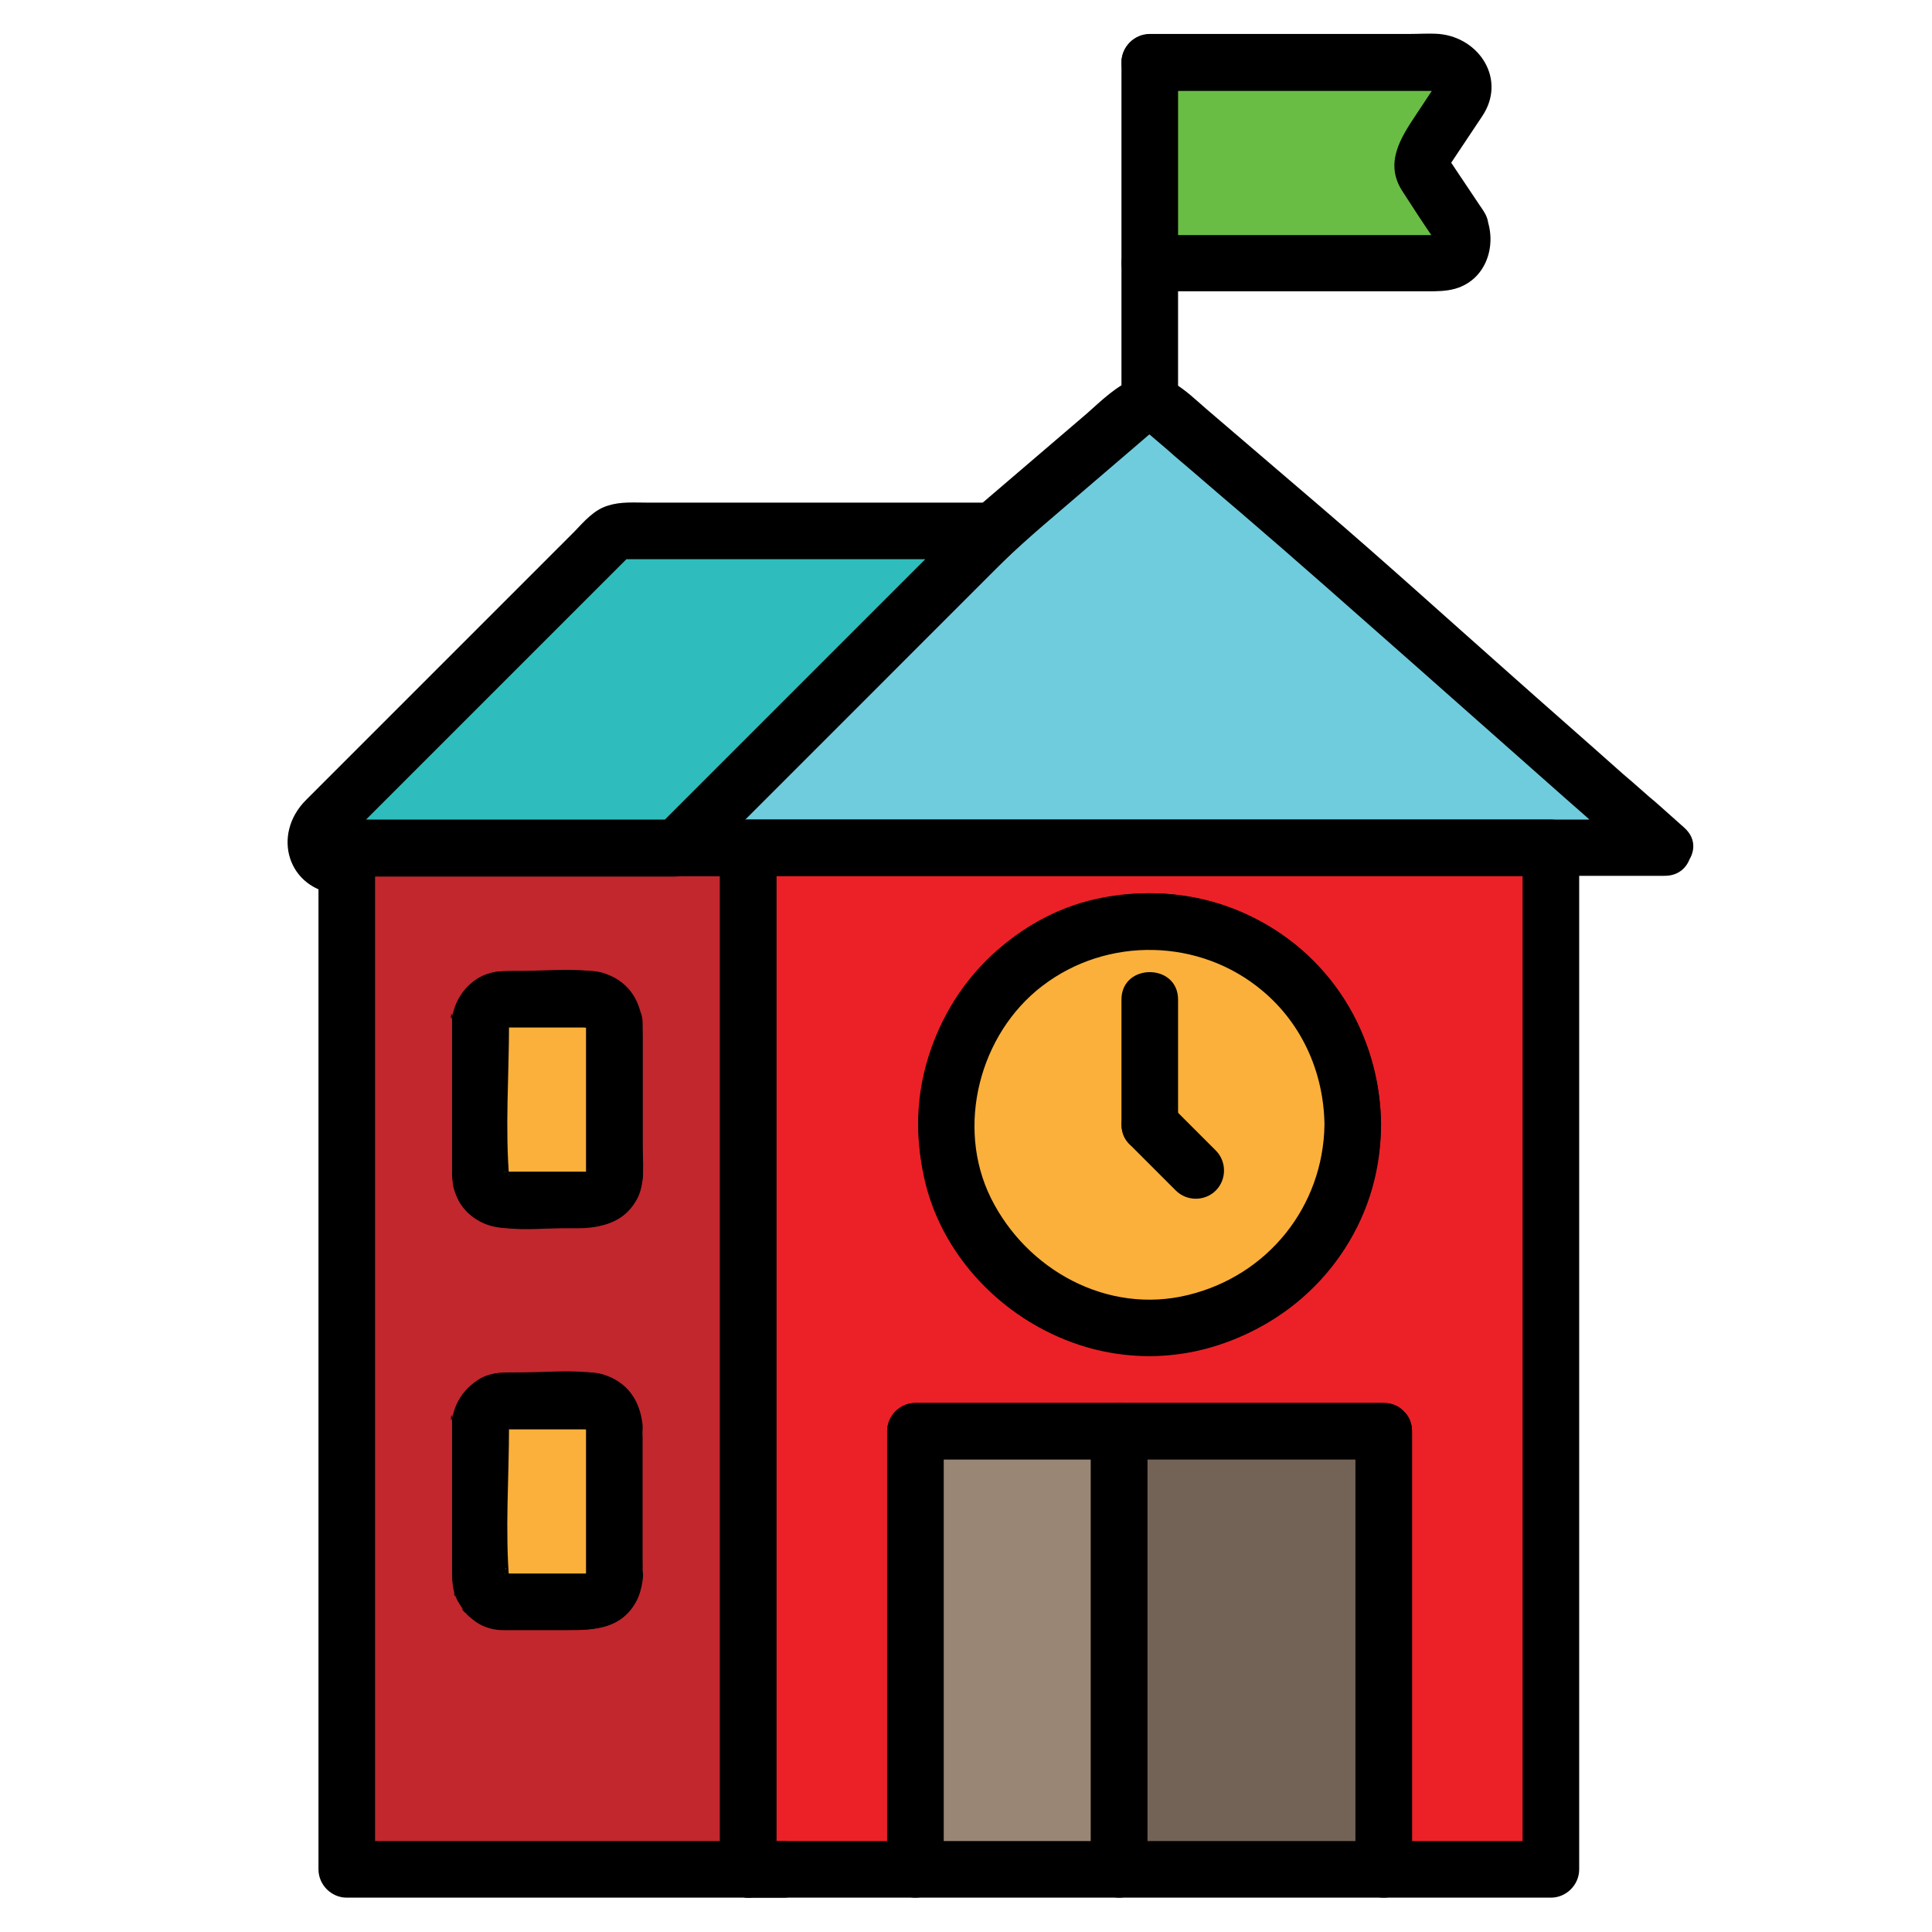 <?xml version="1.0" ?><!DOCTYPE svg  PUBLIC '-//W3C//DTD SVG 1.0//EN'  'http://www.w3.org/TR/2001/REC-SVG-20010904/DTD/svg10.dtd'><svg enable-background="new 0 0 512 512" id="Layer_1" version="1.0" viewBox="0 0 512 512" xml:space="preserve" xmlns="http://www.w3.org/2000/svg" xmlns:xlink="http://www.w3.org/1999/xlink"><g><g><g><path d="M91.9,224.7v270.7h106.4V224.7H91.9z M162.8,418c0,3.6-2.9,6.4-6.4,6.4h-22.6c-0.2,0-0.3,0-0.5,0h0     c0,0,0,0,0,0c-0.2,0-0.4,0-0.6-0.1c-0.2,0-0.4-0.1-0.5-0.1c0,0-0.1,0-0.1,0c-0.1,0-0.3-0.1-0.4-0.1c-0.1,0-0.2,0-0.2-0.1     c-0.1,0-0.2-0.1-0.3-0.2c-0.1,0-0.1-0.1-0.2-0.1c-0.1-0.1-0.3-0.1-0.4-0.2c-0.1,0-0.1-0.1-0.2-0.1c-0.1-0.1-0.2-0.1-0.3-0.2     c0,0-0.1-0.1-0.2-0.1c-0.1-0.1-0.2-0.2-0.3-0.3c0,0-0.1,0-0.1-0.1c-0.1-0.1-0.2-0.2-0.3-0.3c0,0,0,0,0,0     c-0.1-0.1-0.3-0.3-0.4-0.4c-0.1-0.1-0.2-0.3-0.3-0.4c0,0,0-0.1-0.1-0.1c-0.1-0.1-0.2-0.3-0.2-0.4c-0.1-0.2-0.2-0.5-0.3-0.7     c0-0.1-0.1-0.3-0.1-0.4c0-0.2-0.1-0.4-0.1-0.6c0,0,0,0,0,0c-0.1-0.4-0.1-0.8-0.1-1.2v-40.3c0-0.2,0-0.4,0-0.6c0,0,0,0,0,0     c0-0.2,0-0.4,0.1-0.6v0c0-0.2,0.1-0.4,0.1-0.5c0-0.1,0.1-0.2,0.1-0.3c0-0.1,0.1-0.2,0.1-0.3c0.1-0.2,0.2-0.5,0.3-0.7     c0.1-0.1,0.2-0.3,0.2-0.4c0.1-0.2,0.2-0.3,0.3-0.4c0.1-0.1,0.2-0.2,0.3-0.3c0,0,0.1-0.1,0.1-0.1c0.1-0.1,0.2-0.2,0.3-0.3     c0,0,0.1-0.1,0.1-0.1c0.1-0.1,0.2-0.2,0.3-0.3c0,0,0.1-0.1,0.2-0.1c0.1-0.1,0.2-0.1,0.3-0.2c0.1,0,0.1-0.1,0.2-0.1     c0.1-0.1,0.3-0.1,0.4-0.2c0.1,0,0.1-0.1,0.2-0.1c0.1,0,0.2-0.1,0.3-0.1c0.1,0,0.2-0.1,0.2-0.1c0.1,0,0.3-0.1,0.4-0.1     c0,0,0.1,0,0.1,0c0.2-0.1,0.4-0.1,0.5-0.1c0.2,0,0.4,0,0.6-0.1c0,0,0,0,0,0h0c0.2,0,0.3,0,0.5,0h22.6c3.5,0,6.4,2.9,6.4,6.4V418z      M162.8,311.6c0,3.5-2.9,6.4-6.4,6.4h-22.6c-0.2,0-0.3,0-0.5,0h0c0,0,0,0,0,0c-0.2,0-0.4,0-0.6-0.1c-0.2,0-0.4-0.1-0.5-0.1     c0,0-0.1,0-0.1,0c-0.1,0-0.3-0.1-0.4-0.1c-0.1,0-0.2-0.1-0.2-0.1c-0.1,0-0.2-0.1-0.3-0.2c-0.1,0-0.1,0-0.2-0.1     c-0.1-0.1-0.3-0.1-0.4-0.2c-0.1,0-0.1-0.1-0.2-0.1c-0.1-0.1-0.2-0.1-0.3-0.2c0,0-0.1-0.1-0.2-0.1c-0.1-0.1-0.2-0.2-0.3-0.3     c0,0-0.1,0-0.1-0.1c-0.1-0.1-0.2-0.2-0.3-0.3c0,0-0.1-0.1-0.1-0.1c-0.1-0.1-0.2-0.2-0.3-0.3c-0.1-0.1-0.2-0.3-0.3-0.4     c-0.1-0.1-0.2-0.3-0.2-0.4c-0.1-0.2-0.2-0.5-0.3-0.7c0-0.1-0.1-0.2-0.1-0.3c-0.1-0.3-0.2-0.6-0.2-0.9c0,0,0,0,0,0     c-0.1-0.4-0.1-0.8-0.1-1.2v-40.4c0-0.2,0-0.4,0-0.6c0,0,0,0,0,0c0-0.2,0-0.4,0.1-0.6v0c0-0.2,0.1-0.4,0.1-0.5     c0-0.1,0.1-0.2,0.1-0.3c0-0.1,0.1-0.2,0.1-0.3c0.1-0.2,0.2-0.5,0.3-0.7c0.1-0.1,0.2-0.3,0.2-0.4c0.1-0.2,0.2-0.3,0.3-0.4     c0.1-0.1,0.2-0.2,0.3-0.3c0,0,0.1-0.1,0.1-0.1c0.1-0.1,0.2-0.2,0.3-0.3c0,0,0.1-0.1,0.1-0.1c0.1-0.1,0.2-0.2,0.3-0.3     c0,0,0.1-0.1,0.2-0.1c0.1-0.1,0.2-0.1,0.3-0.2c0.1,0,0.1-0.1,0.2-0.1c0.1-0.1,0.3-0.1,0.4-0.2c0.1,0,0.1-0.1,0.2-0.1     c0.1-0.1,0.2-0.1,0.3-0.1c0.1,0,0.2-0.1,0.2-0.1c0.1,0,0.3-0.1,0.4-0.1c0,0,0.1,0,0.1,0c0.2,0,0.4-0.1,0.5-0.1     c0.2,0,0.4-0.1,0.6-0.1c0,0,0,0,0,0h0c0.2,0,0.3,0,0.5,0h22.6c3.5,0,6.4,2.9,6.4,6.4V311.6z" fill="#C1272D"/><g><path d="M155.3,311.6c0.1-1.3,2-1.1-0.3-1.1c-1.7,0-3.4,0-5.1,0c-4.6,0-9.1,0-13.7,0c-0.8,0-1.7,0-2.5,0c-0.2,0-0.3,0-0.5,0      c1.9,0-0.8-0.6,1.6,0.4c-2.1-0.9,0.6,0.8-0.4-0.2c0.7,0.7,0.2,0.1,0.5,1c-0.6-1.6-0.9-3-2.2-4.2c0.7,1.8,1.5,3.5,2.2,5.3      c-1-11.2-0.1-22.7-0.1-33.9c0-2.2,0-4.4,0-6.6c0-0.4,0-0.7,0-1.1c0-0.2,0-0.4,0-0.6c-0.3,2-0.2,1.8,0.1-0.6      c0,1.9,0.2,0.8-0.3,1.9c0.6-1.2-1.2,1.1,0.2-0.1c-2.2,2,1.7-0.4-1.2,0.7c1.4-0.5-1.4,0,0.1-0.1c0.6,0,1.2,0,1.9,0      c6.3,0,12.6,0,18.9,0c0.6,0,1.2,0,1.8,0c-0.6,0-1-1.5-1-0.8c0,1.9,0,3.9,0,5.8C155.3,288.8,155.3,300.2,155.3,311.6      c0,9.7,15,9.7,15,0c0-12.3,0-24.6,0-36.9c0-9.2-3.9-16.4-13.9-17.4c-6.1-0.6-12.6,0-18.7,0c-4.1,0-8.1-0.1-11.6,2.3      c-2.7,1.9-4.5,4.3-5.6,7.4c-0.3,0.9-0.5,2-0.5,2.9c0-2.9-0.1-0.5-0.1,0.7c0,0.6,0,1.1,0,1.7c0,12.8,0,25.7,0,38.5      c0,0.3,0,0.5,0,0.8c0.1,1.1,0.2,2.2,0.4,3.2c0.3,0.6,0.5,1.2,0.8,1.8c1.7,2.3,1.6,2-0.5-0.9c0.6,2.4,2.2,4.7,4.1,6.3      c3.1,2.6,6.5,3.5,10.5,3.5c6,0,12.1,0,18.1,0c9.2,0,16.1-4.1,17.1-13.9c0.4-4.1-3.7-7.5-7.5-7.5      C158.4,304.1,155.7,307.6,155.3,311.6z"/><path d="M155.3,418c0.1-1.3,2-1.1-0.3-1.1c-1.7,0-3.4,0-5.1,0c-4.6,0-9.1,0-13.7,0c-0.8,0-1.7,0-2.5,0c-0.2,0-0.3,0-0.5,0      c1.9,0-0.8-0.6,1.6,0.5c-1.9-0.8,0,0.2,0.7,1.2c-1.3-1.7-1.6-2-0.7-0.9c-0.1-0.2-0.2-0.4-0.3-0.5c1.4,2.3-1.3-2.7-0.6-1.7      c0.3,1.3,0.7,2.5,1,3.8c-1-11.2-0.1-22.7-0.1-33.9c0-2.2,0-4.4,0-6.6c0-0.4,0-0.7,0-1.1c0-0.2,0-0.4,0-0.6      c-0.3,2-0.2,1.8,0.1-0.6c0,1.9,0.2,0.8-0.3,1.9c0.5-1.1-1.2,1,0.2-0.1c-2.4,1.9,1.8-0.3-1.2,0.7c1.4-0.5-1.4,0,0.1-0.1      c0.6,0,1.2,0,1.9,0c6.3,0,12.6,0,18.9,0c0.6,0,1.2,0,1.8,0c-0.6,0-1-1.4-1-0.8c0,1.9,0,3.9,0,5.8      C155.3,395.2,155.3,406.6,155.3,418c0,9.7,15,9.7,15,0c0-12.3,0-24.6,0-36.9c0-9.2-3.9-16.4-13.9-17.4c-6.1-0.6-12.6,0-18.7,0      c-4,0-8.2-0.2-11.6,2.4c-2.7,2-4.5,4.2-5.6,7.4c-0.3,0.9-0.5,2-0.5,2.8c0-2.9-0.1-0.5-0.1,0.7c0,0.6,0,1.2,0,1.7      c0,12.8,0,25.7,0,38.5c0,0.3,0,0.5,0,0.8c0.1,1.1,0.2,2.2,0.4,3.2c0.3,0.6,0.5,1.2,0.8,1.8c-0.6-1.4-0.8-1.6-0.5-0.8      c0.4,1.2,0.9,2.4,1.7,3.5c3.3,4.6-2.5-2,1.6,2c0.3,0.3,0.5,0.5,0.8,0.7c3.1,2.6,6.5,3.5,10.5,3.5c6,0,12.1,0,18.1,0      c9.2,0,16.1-4.1,17.1-13.9c0.4-4.1-3.7-7.5-7.5-7.5C158.4,410.5,155.7,414,155.3,418z"/><path d="M84.4,224.7c0,44.1,0,88.2,0,132.3c0,46.1,0,92.1,0,138.2c0,0.1,0,0.1,0,0.2c0,4.1,3.4,7.5,7.5,7.5      c35.5,0,70.9,0,106.4,0c4.1,0,7.5-3.4,7.5-7.5c0-44.1,0-88.2,0-132.3c0-46.1,0-92.1,0-138.2c0-0.1,0-0.1,0-0.2      c0-4.1-3.4-7.5-7.5-7.5c-35.5,0-70.9,0-106.4,0c-9.7,0-9.7,15,0,15c35.5,0,70.9,0,106.4,0c-2.5-2.5-5-5-7.5-7.5      c0,44.1,0,88.2,0,132.3c0,46.1,0,92.1,0,138.2c0,0.1,0,0.1,0,0.2c2.5-2.5,5-5,7.5-7.5c-35.5,0-70.9,0-106.4,0      c2.5,2.5,5,5,7.5,7.5c0-44.1,0-88.2,0-132.3c0-46.1,0-92.1,0-138.2c0-0.1,0-0.1,0-0.2C99.4,215,84.4,215,84.4,224.7z"/></g></g><g><path d="M441.1,224.7H179.3l84-84l33.4-28.6l3.8-3.3c1.2-1,2.7-1.5,4.2-1.5c1.5,0,3,0.5,4.2,1.5l3.8,3.3     l33.3,28.6l84.3,74.5c0,0,0,0,0,0l1.5,1.3L441.1,224.7z" fill="#6FCCDD"/><g><path d="M441.1,217.2c-44.8,0-89.6,0-134.4,0c-42.5,0-84.9,0-127.4,0c1.8,4.3,3.5,8.5,5.3,12.8c16.4-16.4,32.9-32.9,49.3-49.3      c14-14,27.6-28.6,42.6-41.5c9.3-8,18.7-16,28-24c1.1-1,1.4-0.6,0.1-0.4c-0.9,0.1-1.3-0.8,0.1,0.4c0.9,0.8,1.8,1.5,2.7,2.3      c1.3,1.1,2.6,2.2,3.8,3.3c5.8,4.9,11.5,9.9,17.3,14.8c15.4,13.2,30.6,26.7,45.8,40.1c13.6,12,27.2,24.1,40.8,36.1      c3.2,2.8,6.4,5.6,9.5,8.4c0.6,0.5,1.1,0.9,1.8,1.4c-2.9-2.2,0.4,0.5,1.1,1.1c2.7,2.4,5.4,4.8,8.2,7.2      c7.2,6.4,17.9-4.2,10.6-10.6c-2.1-1.9-4.3-3.8-6.4-5.7c-0.9-0.8-1.8-1.6-2.8-2.4c-0.8-0.7-5.1-4.5-1.6-1.4      c-1.8-1.6-3.6-3.2-5.4-4.7c-10.1-9-20.3-17.9-30.4-26.9c-16.5-14.6-32.8-29.4-49.5-43.7c-10.2-8.7-20.4-17.5-30.6-26.2      c-5-4.3-11.1-10.8-18.5-8.1c-5.2,1.9-9.1,5.9-13.2,9.5c-9.9,8.5-19.9,17-29.8,25.5c-5.1,4.4-9.7,9.7-14.5,14.5      c-23.2,23.2-46.4,46.4-69.6,69.6c-4.6,4.6-1.2,12.8,5.3,12.8c44.8,0,89.6,0,134.4,0c42.5,0,84.9,0,127.4,0      C450.7,232.2,450.7,217.2,441.1,217.2z"/></g></g><g><path d="M263.3,140.8l-84,84H91.9l-2.2,4.7c-5.7,0-8.6-6.9-4.5-11l75.8-75.8c1.2-1.2,2.8-1.9,4.5-1.9H263.3z" fill="#2EBDBC"/><g><path d="M258,135.4c-28,28-56,56-84,84c1.8-0.7,3.5-1.5,5.3-2.2c-29.1,0-58.3,0-87.4,0c-2.5,0-5.4,1.4-6.5,3.7      c-0.7,1.6-1.5,3.1-2.2,4.7c2.2-1.2,4.3-2.5,6.5-3.7c1.9,0.2,0.2,2.4,1.2,1.4c0.9-0.9,1.9-1.9,2.8-2.8c3.7-3.7,7.5-7.5,11.2-11.2      c11.2-11.2,22.4-22.4,33.6-33.6c8.6-8.6,17.1-17.1,25.7-25.7c0.7-0.7,1.3-1.3,2-2c0,0-1.2,0.2,0.2,0.2c3.9,0,7.8,0,11.7,0      c28.4,0,56.8,0,85.3,0c9.7,0,9.7-15,0-15c-24.7,0-49.5,0-74.2,0c-5.9,0-11.8,0-17.7,0c-3.5,0-7-0.3-10.4,0.8      c-3.7,1.1-6.3,4.2-8.9,6.9c-3.8,3.8-7.7,7.7-11.5,11.5c-15.3,15.3-30.5,30.5-45.8,45.8c-4.6,4.6-9.2,9.2-13.8,13.8      c-9.2,9.2-4.9,23.8,8.6,25c2.4,0.2,5.4-1.5,6.5-3.7c0.7-1.6,1.5-3.1,2.2-4.7c-2.2,1.2-4.3,2.5-6.5,3.7c24.8,0,49.7,0,74.5,0      c4.1,0,8.1,0,12.2,0c3.4,0,5.5-1.7,7.7-3.9c7.8-7.8,15.7-15.7,23.5-23.5c19.6-19.6,39.2-39.2,58.8-58.8      C275.4,139.2,264.8,128.6,258,135.4z"/></g></g><g><path d="M386.7,59.8c2.8,4.3-0.2,10-5.3,10h-76.7V16.6h76.7c5.1,0,8.2,5.7,5.3,10l-8.7,13c-1.4,2.2-1.4,5,0,7.1     L386.7,59.8z" fill="#69BD45"/><g><path d="M380.2,63.6c-0.7-1.4,2.7-1.3-0.5-1.3c-2.6,0-5.1,0-7.7,0c-8.8,0-17.7,0-26.5,0c-13.6,0-27.2,0-40.8,0      c2.5,2.5,5,5,7.5,7.5c0-17.7,0-35.5,0-53.2c-2.5,2.5-5,5-7.5,7.5c22,0,44,0,66,0c3.4,0,6.8,0,10.3,0c0.9,0-0.9-1-0.9-1      c-1.6,2.4-3.1,4.7-4.7,7.1c-4.2,6.3-8.7,13.1-3.6,20.7C374.5,55.1,377.3,59.4,380.2,63.6c5.3,8,18.3,0.5,13-7.6      c-2.9-4.3-5.8-8.7-8.7-13c0.1,0.2-0.2,0.6,0.3-0.2c0.8-1.2,1.6-2.4,2.4-3.6c1.9-2.8,3.7-5.6,5.6-8.4c6.5-9.7-0.7-20.8-11.4-21.8      c-2.6-0.2-5.4,0-8,0c-22.9,0-45.8,0-68.7,0c-4.1,0-7.5,3.4-7.5,7.5c0,17.7,0,35.5,0,53.2c0,4.1,3.4,7.5,7.5,7.5      c15.9,0,31.8,0,47.7,0c8.6,0,17.2,0,25.8,0c2.6,0,5,0,7.5-0.7c8.9-2.6,11.5-13.1,7.4-20.6C388.5,47.5,375.6,55.1,380.2,63.6z"/></g></g><g><g><path d="M386.7,67.3c9.7,0,9.7-15,0-15S377,67.3,386.7,67.3L386.7,67.3z"/></g></g><g><path d="M198.3,224.7v270.7h44.3V379.3h124.1v116.1H411V224.7H198.3z M304.7,351.8c-29.7,0-53.9-24.1-53.9-53.9     c0-29.7,24.1-53.9,53.9-53.9c29.7,0,53.9,24.1,53.9,53.9C358.5,327.7,334.4,351.8,304.7,351.8z" fill="#EC2127"/><g><path d="M304.7,344.3c-21.8-0.3-40.1-15.1-45.2-36.2c-5.2-21.3,6.6-42.7,25.7-52.2c19-9.4,43.5-3,56.2,13.6      c13.2,17.2,12.7,41.8-1.3,58.4C331.2,338.4,318.3,344.1,304.7,344.3c-9.7,0.1-9.7,15.1,0,15c23.2-0.3,44.6-13.3,55-34.2      c10.6-21.2,7.5-47.3-7.3-65.7c-14.8-18.4-38.9-26.2-61.8-21.2c-22.4,4.9-40.2,23.6-45.6,45.6c-9.3,38.3,21,75,59.7,75.5      C314.3,359.4,314.3,344.4,304.7,344.3z"/><path d="M190.8,224.7c0,44.1,0,88.2,0,132.3c0,46.1,0,92.1,0,138.2c0,0.1,0,0.1,0,0.2c0,4.1,3.4,7.5,7.5,7.5      c14.8,0,29.5,0,44.3,0c4.1,0,7.5-3.4,7.5-7.5c0-38.7,0-77.4,0-116.1c-2.5,2.5-5,5-7.5,7.5c41.4,0,82.7,0,124.1,0      c-2.5-2.5-5-5-7.5-7.5c0,38.7,0,77.4,0,116.1c0,4.1,3.4,7.5,7.5,7.5c14.8,0,29.5,0,44.3,0c4.1,0,7.5-3.4,7.5-7.5      c0-44.1,0-88.2,0-132.3c0-46.1,0-92.1,0-138.2c0-0.1,0-0.1,0-0.2c0-4.1-3.4-7.5-7.5-7.5c-48.5,0-97,0-145.4,0      c-22.4,0-44.9,0-67.3,0c-9.7,0-9.7,15,0,15c48.5,0,97,0,145.4,0c22.4,0,44.9,0,67.3,0c-2.5-2.5-5-5-7.5-7.5      c0,44.1,0,88.2,0,132.3c0,46.1,0,92.1,0,138.2c0,0.1,0,0.1,0,0.2c2.5-2.5,5-5,7.5-7.5c-14.8,0-29.5,0-44.3,0      c2.5,2.5,5,5,7.5,7.5c0-38.7,0-77.4,0-116.1c0-4.1-3.4-7.5-7.5-7.5c-41.4,0-82.7,0-124.1,0c-4.1,0-7.5,3.4-7.5,7.5      c0,38.7,0,77.4,0,116.1c2.5-2.5,5-5,7.5-7.5c-14.8,0-29.5,0-44.3,0c2.5,2.5,5,5,7.5,7.5c0-44.1,0-88.2,0-132.3      c0-46.1,0-92.1,0-138.2c0-0.1,0-0.1,0-0.2C205.8,215,190.8,215,190.8,224.7z"/></g></g><g><path d="M162.8,271.3v40.4c0,3.5-2.9,6.4-6.4,6.4h-22.6c-0.2,0-0.3,0-0.5,0h0c0,0,0,0,0,0c-0.2,0-0.4,0-0.6-0.1     c-0.2,0-0.4-0.1-0.5-0.1c0,0-0.1,0-0.1,0c-0.1,0-0.3-0.1-0.4-0.1c-0.1,0-0.2-0.1-0.2-0.1c-0.1,0-0.2-0.1-0.3-0.2     c-0.1,0-0.1,0-0.2-0.1c-0.1-0.1-0.3-0.1-0.4-0.2c-0.1,0-0.1-0.1-0.2-0.1c-0.1-0.1-0.2-0.1-0.3-0.2c0,0-0.1-0.1-0.2-0.1     c-0.1-0.1-0.2-0.2-0.3-0.3c0,0-0.1,0-0.1-0.1c-0.1-0.1-0.2-0.2-0.3-0.3c0,0-0.1-0.1-0.1-0.1c-0.1-0.1-0.2-0.2-0.3-0.3     c-0.1-0.1-0.2-0.3-0.3-0.4c-0.1-0.1-0.2-0.3-0.2-0.4c-0.1-0.2-0.2-0.5-0.3-0.7c0-0.1-0.1-0.2-0.1-0.3c-0.1-0.3-0.2-0.6-0.2-0.9     c0,0,0,0,0,0c-0.1-0.4-0.1-0.8-0.1-1.2v-40.4c0-0.2,0-0.4,0-0.6c0,0,0,0,0,0c0-0.2,0-0.4,0.1-0.6v0c0-0.2,0.1-0.4,0.1-0.5     c0-0.1,0.1-0.2,0.1-0.3c0-0.1,0.1-0.2,0.1-0.3c0.1-0.2,0.2-0.5,0.3-0.7c0.1-0.1,0.2-0.3,0.2-0.4c0.1-0.2,0.2-0.3,0.3-0.4     c0.1-0.1,0.2-0.2,0.3-0.3c0,0,0.1-0.1,0.1-0.1c0.1-0.1,0.2-0.2,0.3-0.3c0,0,0.1-0.1,0.1-0.1c0.1-0.1,0.2-0.2,0.3-0.3     c0,0,0.1-0.1,0.2-0.1c0.1-0.1,0.2-0.1,0.3-0.2c0.1,0,0.1-0.1,0.2-0.1c0.1-0.1,0.3-0.1,0.4-0.2c0.1,0,0.1-0.1,0.2-0.1     c0.1-0.1,0.2-0.1,0.3-0.1c0.1,0,0.2-0.1,0.2-0.1c0.1,0,0.3-0.1,0.4-0.1c0,0,0.1,0,0.1,0c0.2,0,0.4-0.1,0.5-0.1     c0.2,0,0.4-0.1,0.6-0.1c0,0,0,0,0,0h0c0.2,0,0.3,0,0.5,0h22.6C159.9,264.9,162.8,267.7,162.8,271.3z" fill="#FBB03B"/><g><path d="M155.3,271.3c0,13.4,0,26.8,0,40.2c0-0.4,1.7-1,0.6-1c-1.7,0-3.4,0-5.1,0c-4.6,0-9.3,0-13.9,0c-1,0-2.1,0-3.1,0      c-0.2,0-0.4,0-0.5,0c1.9,0-0.8-0.6,1.6,0.4c-2.1-0.9,0.6,0.8-0.4-0.2c0.7,0.7,0.2,0.1,0.5,1c-0.6-1.6-0.9-3-2.2-4.2      c0.7,1.8,1.5,3.5,2.2,5.3c-1.2-13.6-0.1-27.8-0.1-41.5c0-0.3,0-0.5,0-0.8c-0.3,2-0.2,1.8,0.1-0.6c-0.3,1.5-0.3,1.9,0,1.1      c-0.4,1.2-0.2,0.8-0.8,1.2c1.2-0.9-0.3,0-0.9,0.1c0.6-0.1,1.2,0,1.8,0c4.3,0,8.6,0,12.9,0c2.2,0,4.3,0,6.5,0      C157.2,272.4,155.5,272.8,155.3,271.3c0.4,4.1,3.1,7.5,7.5,7.5c3.8,0,7.9-3.4,7.5-7.5c-0.7-6.7-4.1-11.5-10.6-13.5      c-2.7-0.8-6.1-0.4-8.9-0.4c-5.8,0-11.7,0-17.5,0c-5.7,0-10.8,4.2-12.7,9.4c-0.1,0.4-0.3,0.8-0.4,1.2c-1.3,5.3-0.4-2.8-0.4,2.6      c0,0.4,0,0.8,0,1.1c0,2.4,0,4.8,0,7.2c0,7.8,0,15.6,0,23.4c0,2.6,0,5.2,0,7.8c0,0.5,0,1,0,1.4c0,0.6,0.3,3,0.4,3.3      c0.4,1.3,1,2.4,1.9,3.3c-1.5-2.6-2-3.3-1.5-2.1c4.4,12.5,20,9.4,30.2,9.4c7.2,0,14-0.4,18-7.6c2.3-4.2,1.5-10.1,1.5-14.8      c0-10.6,0-21.3,0-31.9C170.3,261.6,155.3,261.6,155.3,271.3z"/></g></g><g><path d="M162.8,377.7V418c0,3.6-2.9,6.4-6.4,6.4h-22.6c-0.2,0-0.3,0-0.5,0h0c0,0,0,0,0,0c-0.2,0-0.4,0-0.6-0.1     c-0.2,0-0.4-0.1-0.5-0.1c0,0-0.1,0-0.1,0c-0.1,0-0.3-0.1-0.4-0.1c-0.1,0-0.2,0-0.2-0.1c-0.1,0-0.2-0.1-0.3-0.2     c-0.1,0-0.1-0.1-0.2-0.1c-0.1-0.1-0.3-0.1-0.4-0.2c-0.1,0-0.1-0.1-0.2-0.1c-0.1-0.1-0.2-0.1-0.3-0.2c0,0-0.1-0.1-0.2-0.1     c-0.1-0.1-0.2-0.2-0.3-0.3c0,0-0.1,0-0.1-0.1c-0.1-0.1-0.2-0.2-0.3-0.3c0,0,0,0,0,0c-0.1-0.1-0.3-0.3-0.4-0.4     c-0.1-0.1-0.2-0.3-0.3-0.4c0,0,0-0.1-0.1-0.1c-0.1-0.1-0.2-0.3-0.2-0.4c-0.1-0.2-0.2-0.5-0.3-0.7c0-0.1-0.1-0.3-0.1-0.4     c0-0.2-0.1-0.4-0.1-0.6c0,0,0,0,0,0c-0.1-0.4-0.1-0.8-0.1-1.2v-40.3c0-0.2,0-0.4,0-0.6c0,0,0,0,0,0c0-0.2,0-0.4,0.1-0.6v0     c0-0.2,0.1-0.4,0.1-0.5c0-0.1,0.1-0.2,0.1-0.3c0-0.1,0.1-0.2,0.1-0.3c0.1-0.2,0.2-0.5,0.3-0.7c0.1-0.1,0.2-0.3,0.2-0.4     c0.1-0.2,0.2-0.3,0.3-0.4c0.1-0.1,0.2-0.2,0.3-0.3c0,0,0.1-0.1,0.1-0.1c0.1-0.1,0.2-0.2,0.3-0.3c0,0,0.1-0.1,0.1-0.1     c0.1-0.1,0.2-0.2,0.3-0.3c0,0,0.1-0.1,0.2-0.1c0.1-0.1,0.2-0.1,0.3-0.2c0.1,0,0.1-0.1,0.2-0.1c0.1-0.1,0.3-0.1,0.4-0.2     c0.1,0,0.1-0.1,0.2-0.1c0.1,0,0.2-0.1,0.3-0.1c0.1,0,0.2-0.1,0.2-0.1c0.1,0,0.3-0.1,0.4-0.1c0,0,0.1,0,0.1,0     c0.2-0.1,0.4-0.1,0.5-0.1c0.2,0,0.4,0,0.6-0.1c0,0,0,0,0,0h0c0.2,0,0.3,0,0.5,0h22.6C159.9,371.3,162.8,374.1,162.8,377.7z" fill="#FBB03B"/><g><path d="M155.3,377.7c0,13.4,0,26.8,0,40.2c0-0.4,1.7-0.9,0.6-0.9c-1.7,0-3.4,0-5.1,0c-4.6,0-9.3,0-13.9,0c-1,0-2.1,0-3.1,0      c-0.2,0-0.4,0-0.5,0c1.9,0-0.8-0.6,1.6,0.5c-1.9-0.8,0,0.2,0.7,1.2c-1.3-1.7-1.6-2-0.7-0.9c-0.1-0.2-0.2-0.4-0.3-0.5      c1.4,2.3-1.3-2.7-0.6-1.7c0.3,1.3,0.7,2.5,1,3.8c-1.2-13.6-0.1-27.8-0.1-41.5c0-0.3,0-0.5,0-0.8c-0.3,2-0.2,1.8,0.1-0.6      c-0.3,1.5-0.3,1.9,0,1.1c-0.4,1.2-0.2,0.8-0.8,1.2c1.2-0.8-0.3,0-0.9,0c0.6-0.1,1.2,0,1.8,0c4.3,0,8.6,0,12.9,0      c2.2,0,4.3,0,6.5,0C157.2,378.8,155.5,379.1,155.3,377.7c0.4,4.1,3.1,7.5,7.5,7.5c3.8,0,7.9-3.4,7.5-7.5      c-0.7-6.7-4.1-11.5-10.6-13.5c-2.6-0.8-6.1-0.4-8.9-0.4c-5.8,0-11.7,0-17.5,0c-5.7,0-10.8,4.2-12.7,9.4      c-0.1,0.4-0.3,0.8-0.4,1.2c-1.3,5.3-0.4-2.8-0.4,2.6c0,0.4,0,0.8,0,1.2c0,2.4,0,4.8,0,7.2c0,7.8,0,15.6,0,23.4      c0,2.6,0,5.2,0,7.8c0,0.5,0,1,0,1.4c0,0.6,0.3,3,0.4,3.3c1.4,4.9-1.3-2.5,1,2.8c0.4,0.8,3.3,5.1,1.3,2.2      c1.1,1.6,2.1,2.4,3.6,3.5c1.9,1.4,4.7,2.2,7,2.2c5.8,0,11.7,0,17.5,0c7.2,0,14.1-0.4,18-7.6c2.3-4.2,1.5-10.1,1.5-14.8      c0-10.6,0-21.3,0-31.9C170.3,368,155.3,368,155.3,377.7z"/></g></g><g><g><path d="M207.7,487.9c-3.1,0-6.3,0-9.4,0c-4.1,0-7.5,3.4-7.5,7.5c0,4.1,3.4,7.5,7.5,7.5c3.1,0,6.3,0,9.4,0      c4.1,0,7.5-3.4,7.5-7.5C215.2,491.3,211.8,487.9,207.7,487.9L207.7,487.9z"/></g></g><g><rect fill="#998675" height="116.1" width="54" x="242.6" y="379.3"/><g><path d="M289.1,379.3c0,38.7,0,77.4,0,116.1c2.5-2.5,5-5,7.5-7.5c-18,0-36,0-54,0c2.5,2.5,5,5,7.5,7.5c0-38.7,0-77.4,0-116.1      c-2.5,2.5-5,5-7.5,7.5c18,0,36,0,54,0c9.7,0,9.7-15,0-15c-18,0-36,0-54,0c-4.1,0-7.5,3.4-7.5,7.5c0,38.7,0,77.4,0,116.1      c0,4.1,3.4,7.5,7.5,7.5c18,0,36,0,54,0c4.1,0,7.5-3.4,7.5-7.5c0-38.7,0-77.4,0-116.1C304.1,369.6,289.1,369.6,289.1,379.3z"/></g></g><g><rect fill="#736357" height="116.1" width="70.1" x="296.6" y="379.3"/><g><path d="M359.2,379.3c0,38.7,0,77.4,0,116.1c2.5-2.5,5-5,7.5-7.5c-23.4,0-46.7,0-70.1,0c2.5,2.5,5,5,7.5,7.5      c0-38.7,0-77.4,0-116.1c-2.5,2.5-5,5-7.5,7.5c23.4,0,46.7,0,70.1,0c9.7,0,9.7-15,0-15c-23.4,0-46.7,0-70.1,0      c-4.1,0-7.5,3.4-7.5,7.5c0,38.7,0,77.4,0,116.1c0,4.1,3.4,7.5,7.5,7.5c23.4,0,46.7,0,70.1,0c4.1,0,7.5-3.4,7.5-7.5      c0-38.7,0-77.4,0-116.1C374.2,369.6,359.2,369.6,359.2,379.3z"/></g></g></g><g><g><path d="M312.2,16.6C312.2,16.6,312.2,16.6,312.2,16.6c0-4.1-3.4-7.5-7.5-7.5s-7.5,3.4-7.5,7.5c0,0,0,0,0,0     c0,4.1,3.4,7.5,7.5,7.5S312.2,20.7,312.2,16.6L312.2,16.6z"/></g></g><g><g><path d="M297.2,69.8c0,12.5,0,25,0,37.5c0,9.7,15,9.7,15,0c0-12.5,0-25,0-37.5C312.2,60.1,297.2,60.1,297.2,69.8L297.2,69.8z"/></g></g></g><g><path d="M358.5,298c0,29.7-24.1,53.9-53.9,53.9c-29.7,0-53.9-24.1-53.9-53.9c0-29.7,24.1-53.9,53.9-53.9   C334.4,244.1,358.5,268.2,358.5,298z" fill="#FBB03B"/><g><path d="M351,298c-0.3,21.8-15.1,40.1-36.2,45.2c-21.3,5.2-42.7-6.6-52.2-25.7c-9.4-19-3-43.5,13.6-56.2    c17.2-13.2,41.8-12.7,58.4,1.3C345.1,271.4,350.8,284.3,351,298c0.1,9.7,15.1,9.7,15,0c-0.3-23.2-13.3-44.6-34.2-55    c-21.2-10.6-47.3-7.5-65.7,7.3c-18.4,14.8-26.2,38.9-21.2,61.8c4.9,22.4,23.6,40.2,45.6,45.6c38.3,9.3,75-21,75.5-59.7    C366.1,288.3,351.1,288.3,351,298z"/></g></g><g><g><path d="M312.2,298c0-11,0-22.1,0-33.1c0-9.7-15-9.7-15,0c0,11,0,22.1,0,33.1C297.2,307.6,312.2,307.6,312.2,298L312.2,298z"/></g></g><g><g><path d="M299.4,303.3c4.1,4.1,8.1,8.1,12.2,12.2c2.9,2.9,7.7,2.9,10.6,0s2.9-7.7,0-10.6c-4.1-4.1-8.1-8.1-12.2-12.2    c-2.9-2.9-7.7-2.9-10.6,0C296.5,295.5,296.5,300.4,299.4,303.3L299.4,303.3z"/></g></g></svg>
